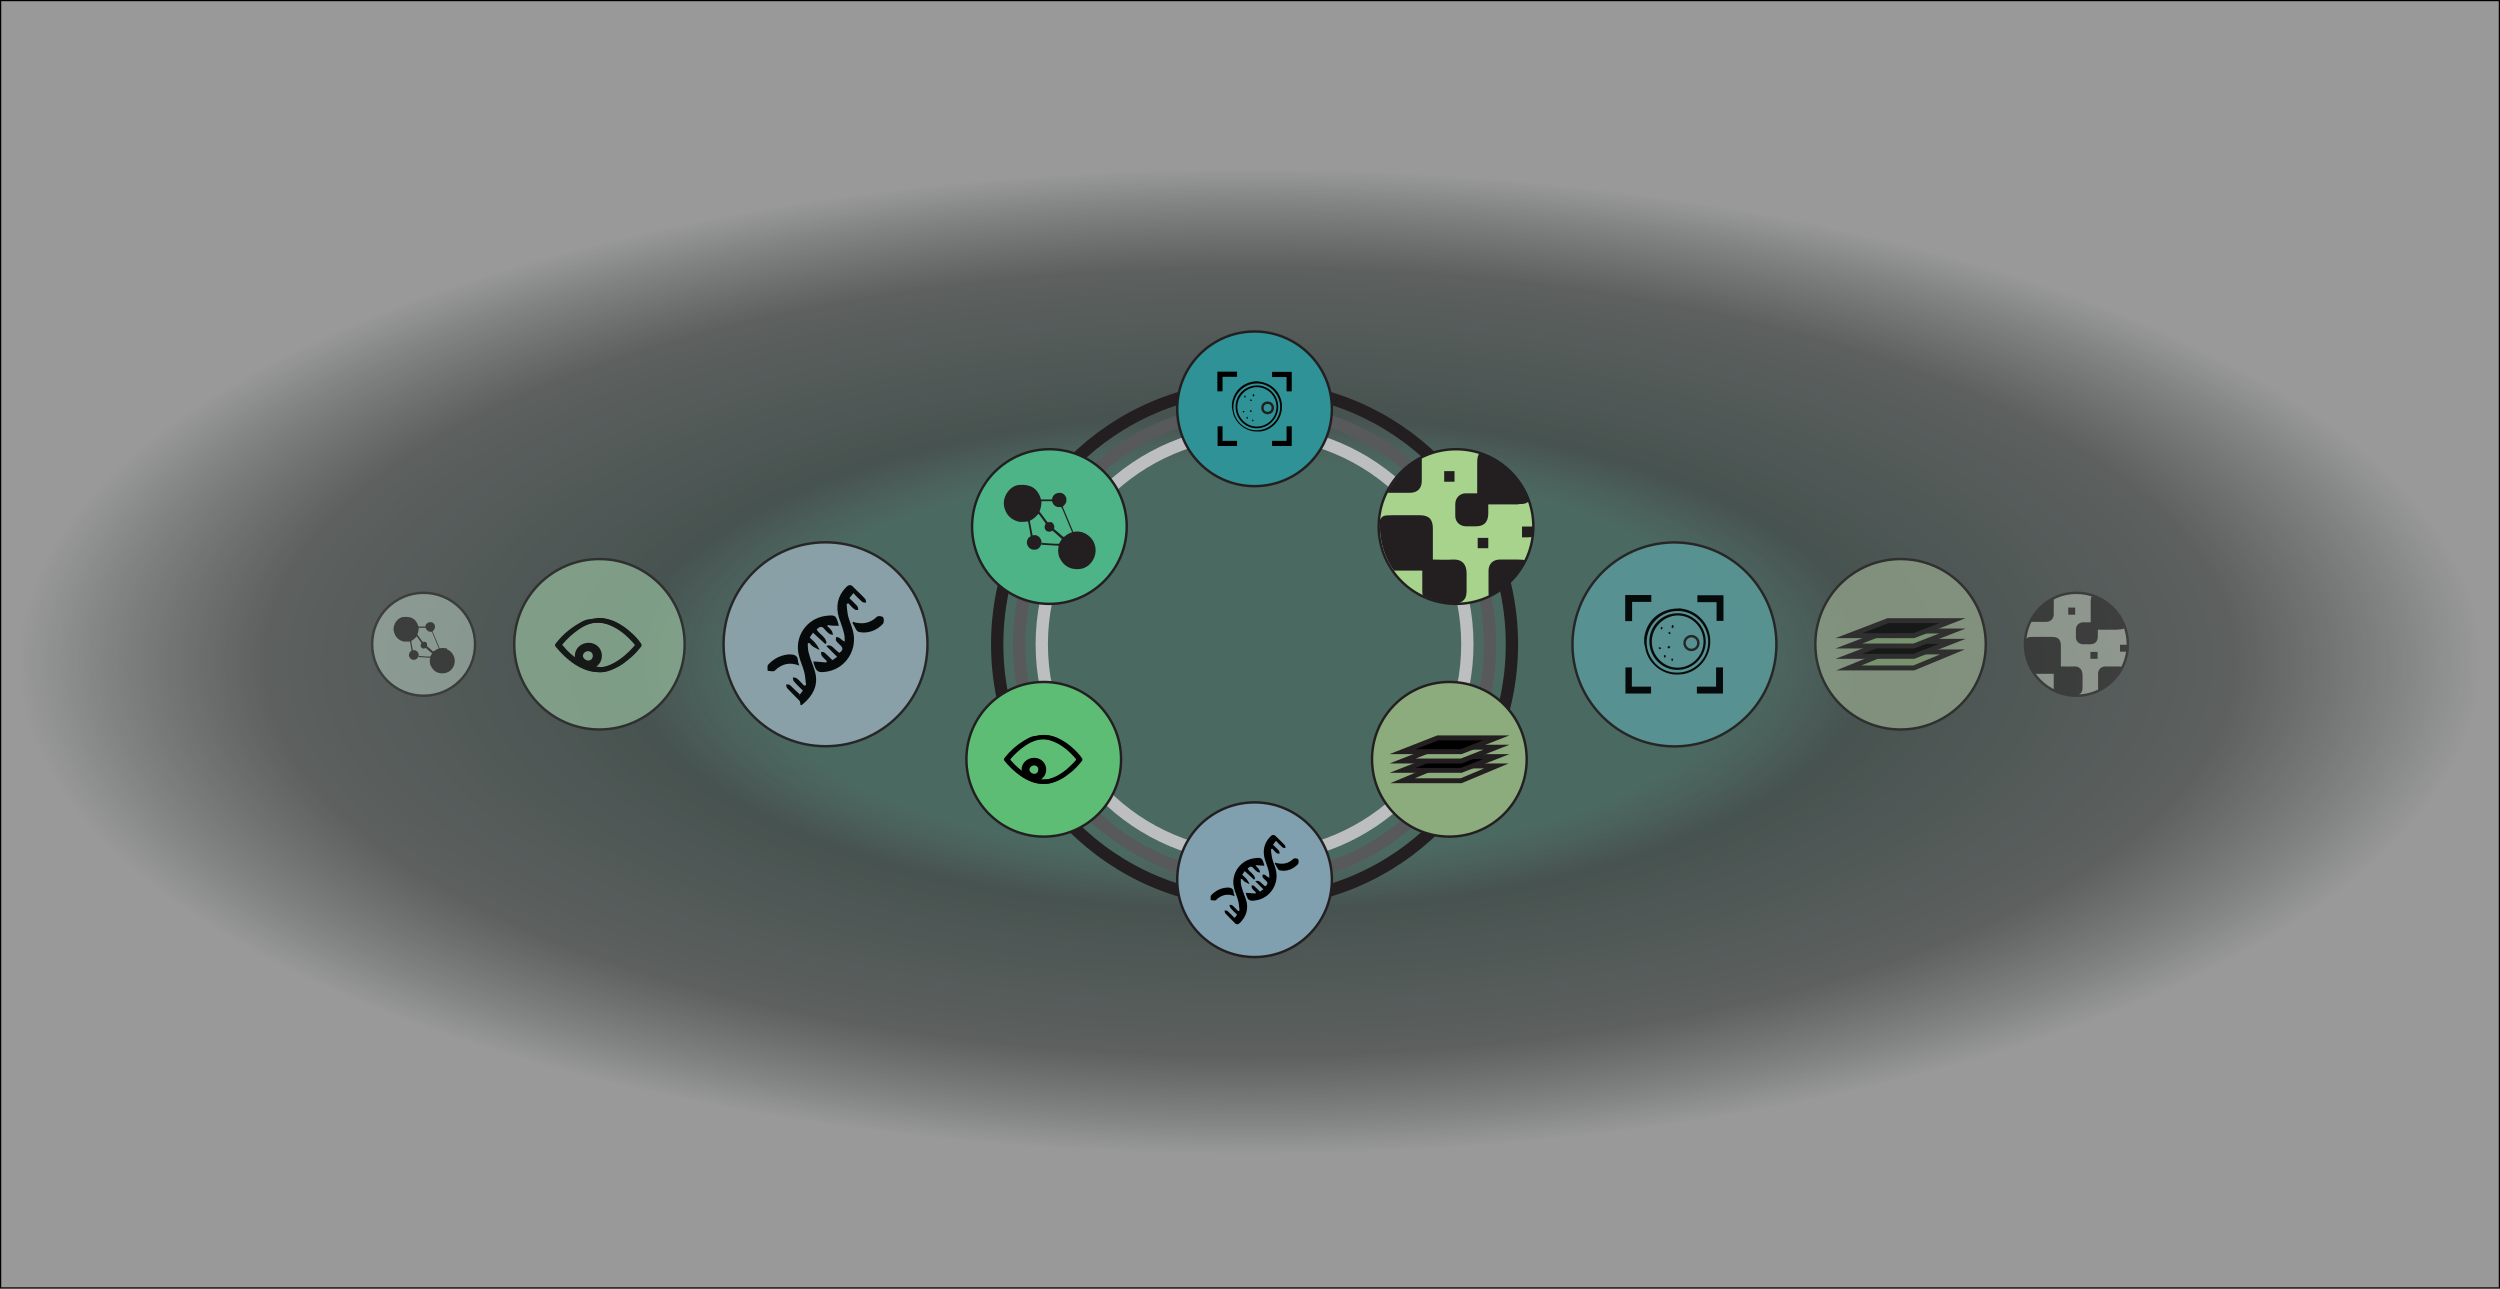 <?xml version="1.0" encoding="UTF-8"?>
<svg id="Layer_2" data-name="Layer 2" xmlns="http://www.w3.org/2000/svg" xmlns:xlink="http://www.w3.org/1999/xlink" version="1.1" viewBox="0 0 1015.1 523.2">
  <rect x="0" y="0" width="1015.1" height="523.2" fill="#333333" stroke="none"/>
  <defs>
    <style>
      .cls-1 {
        fill: url(#radial-gradient);
        stroke: #000;
      }

      .cls-1, .cls-2, .cls-3, .cls-4, .cls-5, .cls-6, .cls-7, .cls-8, .cls-9, .cls-10, .cls-11, .cls-12, .cls-13, .cls-14, .cls-15, .cls-16, .cls-17 {
        stroke-miterlimit: 10;
      }

      .cls-2 {
        fill: #99aa8f;
      }

      .cls-2, .cls-3, .cls-4, .cls-5, .cls-6, .cls-7, .cls-8, .cls-9, .cls-18, .cls-19, .cls-11, .cls-12, .cls-13, .cls-14, .cls-15, .cls-16 {
        stroke: #231f20;
      }

      .cls-3 {
        fill: #2f9297;
      }

      .cls-4, .cls-7, .cls-10, .cls-17 {
        fill: none;
      }

      .cls-4, .cls-10, .cls-17 {
        stroke-width: 5px;
      }

      .cls-5 {
        fill: #5dbd75;
      }

      .cls-6 {
        fill: #80a0b0;
      }

      .cls-8 {
        fill: #c7d1c1;
      }

      .cls-9 {
        fill: #a7d38c;
      }

      .cls-18 {
        fill: #95bc9d;
        stroke-miterlimit: 10;
        stroke-width: 1px;
      }

      .cls-19 {
        fill: #599696;
        stroke-miterlimit: 10;
        stroke-width: 1px;
      }

      .cls-20, .cls-14 {
        fill: #000;
      }

      .cls-20, .cls-21 {
        stroke-width: 0px;
      }

      .cls-10 {
        stroke: #bcbec0;
      }

      .cls-11 {
        fill: #90a6af;
      }

      .cls-12 {
        fill: #4db488;
      }

      .cls-22 {
        opacity: .5;
      }

      .cls-23 {
        opacity: .9;
      }

      .cls-24 {
        opacity: .7;
      }

      .cls-13, .cls-15 {
        fill: #8dac7d;
      }

      .cls-14, .cls-15 {
        stroke-width: 2px;
      }

      .cls-16 {
        fill: #bfd8cc;
      }

      .cls-17 {
        stroke: #58595b;
      }

      .cls-21 {
        fill: #231f20;
      }
    </style>
    <radialGradient id="radial-gradient" cx="507.5" cy="261.6" fx="507.5" fy="261.6" r="500.9" gradientTransform="translate(0 164) scale(1 .4)" gradientUnits="userSpaceOnUse">
      <stop offset=".4" stop-color="#62a090" stop-opacity=".5"/>
      <stop offset=".5" stop-color="rgba(131, 179, 167, .5)" stop-opacity=".5"/>
      <stop offset=".8" stop-color="rgba(220, 234, 230, .5)" stop-opacity=".5"/>
      <stop offset="1" stop-color="#fff" stop-opacity=".5"/>
    </radialGradient>
  </defs>
  <rect class="cls-1" width="1015.1" height="523.2"/>
  <g>
    <g>
      <circle class="cls-4" cx="509.4" cy="261.6" r="104.5"/>
      <circle class="cls-10" cx="509.4" cy="261.6" r="86.4"/>
      <circle class="cls-17" cx="509.4" cy="261.6" r="95.6"/>
      <g>
        <circle class="cls-5" cx="423.8" cy="308.3" r="31.4"/>
        <path class="cls-20" d="M423.4,298.4c2,0,3.9.5,5.7,1.3,2.4,1.1,4.5,2.6,6.4,4.4,1.2,1.1,2.3,2.3,3.3,3.7.3.5.3.8,0,1.2-1,1.3-2.2,2.6-3.4,3.7-1.1.9-2.1,1.8-3.3,2.6-1.6,1.1-3.3,1.9-5.1,2.5-1.6.5-3.2.6-4.9.4-1.4-.1-2.8-.5-4.1-1.1-1.9-.8-3.6-1.9-5.3-3.3-1.7-1.4-3.3-3-4.7-4.7-.5-.6-.5-.9,0-1.5,2.2-2.8,4.8-5.1,7.8-6.9,3-1.8,3.1-1.6,4.8-1.9.9-.2,1.8-.3,2.8-.4h0ZM423.3,316.5h.8c1.8,0,3.5-.7,5.1-1.5,3-1.6,5.5-3.9,7.7-6.4v-.4c-.2-.2-.5-.5-.7-.8-1.7-1.9-3.6-3.6-5.7-4.9-1.7-1-3.4-1.8-5.4-2.2-1.4-.2-2.7-.2-4,.1-1.9.4-3.7,1.3-5.3,2.4-2.2,1.5-4.2,3.3-6,5.4v.4c.5.5.9,1,1.4,1.5,2,2.1,4.2,3.8,6.8,5.1,1.7.8,3.5,1.3,5.4,1.4h0Z"/>
        <g>
          <path class="cls-20" d="M423.9,298.4c2,0,3.9.5,5.7,1.3,2.4,1.1,4.5,2.6,6.4,4.4,1.2,1.1,2.3,2.3,3.3,3.7.3.5.3.8,0,1.2-1,1.3-2.2,2.6-3.4,3.7-1.1.9-2.1,1.8-3.3,2.6-1.6,1.1-3.3,1.9-5.1,2.5-1.6.5-3.2.6-4.9.4-1.4-.1-2.8-.5-4.1-1.1-1.9-.8-3.6-1.9-5.3-3.3-1.7-1.4-3.3-3-4.7-4.7-.5-.6-.5-.9,0-1.5,2.2-2.8,4.8-5.1,7.8-6.9,3-1.8,3.1-1.6,4.8-1.9.9-.2,1.8-.3,2.8-.4h0ZM423.8,316.5h.8c1.8,0,3.5-.7,5.1-1.5,3-1.6,5.5-3.9,7.7-6.4v-.4c-.2-.2-.5-.5-.7-.8-1.7-1.9-3.6-3.6-5.7-4.9-1.7-1-3.4-1.8-5.4-2.2-1.3-.2-2.7-.2-4,.1-1.9.4-3.7,1.3-5.3,2.4-2.2,1.5-4.2,3.3-6,5.4v.4c.5.5.9,1,1.4,1.5,2,2.1,4.2,3.8,6.8,5.1,1.7.8,3.5,1.3,5.4,1.4h0Z"/>
          <path class="cls-20" d="M419.9,317.3c-2.8,0-5.2-2.2-5.1-4.8,0-2.7,2.3-4.8,5.1-4.8s4.9,2.1,4.9,4.8-2.2,4.8-4.9,4.8h0ZM421.6,312.5c0-1-.7-1.7-1.7-1.7s-1.9.8-1.9,1.7,1,1.7,2,1.7,1.6-.8,1.6-1.7Z"/>
        </g>
      </g>
      <g>
        <circle class="cls-3" cx="509.4" cy="166" r="31.4"/>
        <g>
          <path class="cls-20" d="M494.4,173.1h2v5.9h5.9v2.1h-7.9v-8Z"/>
          <path class="cls-20" d="M524.5,173.1v8h-8v-2.1h5.9v-5.9h2.1Z"/>
          <path class="cls-20" d="M496.4,158.9h-2.1v-8h8v2.1h-5.9v5.9h0Z"/>
          <path class="cls-20" d="M522.4,158.9v-5.8h-5.9v-2.1h8v7.9h-2.1Z"/>
          <g>
            <path class="cls-20" d="M510.8,154.9c.8,0,1.5.2,2.3.4,4.7,1.3,7.8,5.7,7.4,10.6-.4,4.8-4,8.7-8.7,9.3h-2.2c-4.1-.3-7.8-3.3-8.9-7.3-.2-.8-.3-1.6-.5-2.4v-1.4c.4-4.3,3.3-7.8,7.5-8.9.7-.2,1.4-.3,2.2-.4h.9ZM510.3,174.7c5.2,0,9.5-4.3,9.5-9.5s-4.3-9.6-9.5-9.5c-5.2,0-9.4,4.3-9.5,9.5,0,5.3,4.3,9.6,9.5,9.5Z"/>
            <path class="cls-20" d="M501.7,165.1c0-4.8,3.9-8.6,8.7-8.6s8.6,4,8.6,8.7-3.9,8.7-8.7,8.7-8.6-4-8.6-8.7h0ZM510.3,173.2c4.4,0,8-3.6,8-8s-3.6-8-7.9-8-8,3.6-8,8,3.6,8,7.9,8h0Z"/>
            <path class="cls-20" d="M508.4,162.5c-.2.2-.3.3-.5.4,0,0-.3-.3-.3-.4s.2-.3.3-.4c0,0,.2.2.4.4h.1Z"/>
            <path class="cls-20" d="M509,160c.2.3.4.4.3.5,0,.2-.2.3-.4.5,0,0-.3-.3-.3-.4s0-.3.3-.6h.1Z"/>
            <path class="cls-20" d="M505.5,161.5c-.2-.3-.3-.4-.3-.5,0-.2.2-.3.3-.4,0,0,.3.2.3.4s-.2.3-.3.6h0Z"/>
            <path class="cls-20" d="M508.3,166.9c-.2.2-.3.4-.5.4,0,0-.3-.2-.3-.3,0-.2.2-.3.3-.5,0,0,.2.2.5.3h0Z"/>
            <path class="cls-20" d="M506.4,170.2c-.2-.3-.3-.5-.3-.6,0-.2.2-.3.3-.4,0,0,.3.2.3.4s-.2.3-.3.6Z"/>
            <path class="cls-20" d="M508.7,171.2c-.2-.3-.3-.4-.3-.5,0-.2.2-.3.3-.4,0,0,.3.3.3.4s-.2.3-.3.5h0Z"/>
            <path class="cls-20" d="M505.4,167.1c-.2.2-.3.3-.5.4,0,0-.3-.2-.3-.3,0-.2.2-.3.3-.4,0,0,.2.2.5.4h0Z"/>
            <circle class="cls-7" cx="514.7" cy="165.6" r="2.1"/>
          </g>
        </g>
      </g>
      <g>
        <circle class="cls-12" cx="426.1" cy="213.8" r="31.4"/>
        <g>
          <path class="cls-21" d="M439.8,216.2c-.3,0-.6-.2-.9-.2-1-.3-2.1-.2-3.1,0-1.4-3.4-2.8-6.8-4.3-10.3.7-.5,1.2-1.2,1.5-2.1v-1.2c-.3-1.3-1.3-2.2-2.5-2.3-1.6,0-2.7.6-3.2,2,0,.2,0,.4-.2.6v.7c.4,1.3,1.1,2.3,2.6,2.5h1.2c0,.2.2.3.3.4,1.4,3.3,2.7,6.5,4.1,9.8-1.1.4-2.1.9-3,1.7-.3.3-.5.2-.8,0-1.1-1-2.3-2-3.5-3h0c0-.5.2-.9,0-1.4-.2-.8-.9-1.5-1.4-1.4s-.9,0-1.3,0c-1.1-1.4-2.1-2.9-3.2-4.3.5-1.4.8-2.8.8-4.2h4.2v-.7h-4.4c-1.4-4.8-4.5-6.2-8.8-5.9-3.8.2-7,4.8-6.2,8.7.7,3.4,2.8,5.5,6.2,6.3h.8c1,0,1.9,0,2.9-.2.2,0,.5-.2.7-.3,1.4-.7,2.4-1.7,3.4-2.8,1,1.3,2,2.7,2.9,4-.3.6-.6,1.2-.4,1.9.4,1.3,1.7,1.8,3.2,1,1.1,1,2.3,2,3.4,3,.4.3.4.5,0,.9-.3.4-.5.9-.8,1.4-2.4,0-4.8-.2-7.1-.4v.8l7,.4c-.4,1.3-.3,2.7,0,4,0,.3.2.5.3.8,1.3,2.8,3.5,4.5,6.6,4.7,3.2.2,5.7-1.2,7.2-4.1,2-3.8.5-8.9-4.1-10.7h-.2.1,0Z"/>
          <path class="cls-21" d="M419.5,217.4h-.2c-.1,0,0-.3-.1-.4-.4-1.9-.7-3.9-1.1-5.8-.2,0-.5.2-.7.3.4,2.1.8,4.2,1.1,6.2-.2.2-.4.3-.6.4-.9.8-1.2,2.2-.7,3.3.5,1.2,1.6,1.9,2.9,1.8,1.5,0,2.2-1,2.8-2.3v-.8c-.1-1.7-1.6-3.1-3.3-2.8h0Z"/>
        </g>
      </g>
      <g>
        <circle class="cls-13" cx="588.5" cy="308.3" r="31.4"/>
        <g>
          <polygon class="cls-15" points="593.3 317 569.5 317 583.8 311 607.6 311 593.3 317"/>
          <polygon class="cls-14" points="593.3 312.8 569.5 312.8 583.8 307.2 607.6 307.2 593.3 312.8"/>
          <polygon class="cls-15" points="593.3 309 569.5 309 583.8 303.4 607.6 303.4 593.3 309"/>
          <polygon class="cls-14" points="593.3 305.2 569.5 305.2 583.8 299.6 607.6 299.6 593.3 305.2"/>
        </g>
      </g>
      <g>
        <circle class="cls-6" cx="509.4" cy="357.2" r="31.4"/>
        <g>
          <path class="cls-20" d="M501.1,373c.5-.6.8-1.1,1.2-1.6-.9-.9-1.9-1.8-2.7-2.8-.3-.3-.3-.8-.4-1.2.4,0,1,0,1.3.3.8.7,1.5,1.5,2.2,2.2.2,0,.4-.1.6-.2-.2-1.4-.2-2.8-.6-4.1-.4-1.6-1.2-3.2-1.6-4.9-1.5-5.7,2.3-11.4,8.1-12.2,3.1-.4,3.3-.3,4.2,3-1.1,0-2.2-.1-3.3-.2,0,.1-.2.2-.2.3.5.5,1,.9,1.3,1.4.3.4.3.9.5,1.3-.4-.1-1-.1-1.3-.4-.5-.3-.9-.8-1.3-1.2-.8-1.1-1.6-1-2.5,0,.8,1.5,2.8,2.2,3,4.1l-.4.4c-1.2-1.1-2.4-2.2-3.8-3.5-.3.5-.7.9-1,1.5.6.6,1.3,1.1,1.8,1.8.5.6.8,1.3,1.2,2-.7-.3-1.4-.6-2-1-.4-.3-.8-.7-1.1-1.1-.2,0-.3,0-.5.1,0,1.1,0,2.2.4,3.3.4,1.6,1.1,3.2,1.7,4.9,1.2,3.7.2,6.8-2.4,9.5-.7.7-1.5.9-2.2,0-1.3-1.3-2.6-2.6-3.8-3.9-.2-.2-.2-.7-.3-1.1.4,0,1,0,1.2.2,1,.9,1.9,1.9,3,2.9h0l-.3.2h0Z"/>
          <path class="cls-20" d="M511.4,362.2c.6-.4.9-.7,1.6-1.1l-3.3-3.3c.8-.3,1.5-.2,2.2.5.6.6,1.2,1.1,1.8,1.6,1.2-.8,1.2-1.6.2-2.4-.4-.4-.9-.8-1.2-1.3-.2-.3,0-.7,0-1.1.3,0,.7,0,1,.2.5.3.8.8,1.7,1.1,0-.9,0-1.9-.3-2.8-.4-1.6-1-3-1.5-4.6-1-3.4-.4-6.6,2.1-9.2.8-.9,1.6-1.1,2.5-.1,1.2,1.2,2.4,2.3,3.5,3.5.2.2.2.7.3,1.1-.4,0-.9,0-1.2-.2-.9-.8-1.8-1.7-2.7-2.7-.4.6-.8,1-1.2,1.6.8.8,1.7,1.6,2.4,2.4.2.3.2.8.3,1.2-.4,0-.9,0-1.2-.2-.7-.5-1.2-1.2-1.8-1.8-.2,0-.3.1-.5.2,0,1.2.2,2.4.4,3.5.4,1.6,1.1,3.1,1.5,4.7,1.5,5.6-2,11.4-7.6,12.5-3.2.6-3.8.2-4.6-3,1.3.1,2.7.2,4,.3,0-.1,0-.3.2-.4-.6-.6-1.2-1.1-1.6-1.7-.2-.3-.2-.8-.2-1.2.4,0,.8,0,1.1.3.8.7,1.5,1.5,2.4,2.3h-.3Z"/>
          <path class="cls-20" d="M501.4,363.9c-3-1.2-5.5-.6-7.7,1.6-.4.3-1.4,0-2.1,0,0-.7-.2-1.6.2-2,1.7-1.8,3.8-2.9,6.3-3.1,1.5-.1,2.7.2,2.8,1.9,0,.5.2.9.4,1.5h.1Z"/>
          <path class="cls-20" d="M517.8,350.3c2.8.8,5.2.5,7.4-1.6.3-.3,1.6-.2,1.9.2s.2,1.5,0,1.9c-2,2.1-4.6,3.2-7.5,2.6-.8-.2-1.3-1.8-2-2.8,0-.1.2-.2.3-.4h-.1Z"/>
        </g>
      </g>
      <g>
        <circle class="cls-9" cx="591.2" cy="213.8" r="31.4"/>
        <g>
          <path class="cls-21" d="M618,218.2c1.5,0,3,0,4.4-.2v-4.2h-4.4v4.4Z"/>
          <path class="cls-21" d="M600,222.6h4.3v-4.2h-4.3v4.2Z"/>
          <path class="cls-21" d="M590.6,191.3h-4.2v4.3h4.2v-4.3Z"/>
          <path class="cls-21" d="M619.7,227.6c-.8-.3-1.8-.4-3.2-.4h-7.5c-2.8,0-4.6,1.8-4.6,4.6v7.7c0,2.6,0,2,.3,2.7,6.5-3,11.9-8.2,15.1-14.6h0Z"/>
          <path class="cls-21" d="M589.7,227.2c-2.6.2-5.2,0-7.9,0v-12.6c0-3.8-1.6-5.4-5.4-5.4h-11.2c-3.8,0-3.9.4-4.9,1.9v2.6c0,6.7,2.1,12.9,5.7,18h11.5v7.7c0,1,0,1.7.2,2.4,4.2,2.1,9,3.3,14.1,3.3h.2c2.9-1.3,3.5-2.3,3.5-5.7v-6.6c0-3.7-1.9-5.8-5.6-5.6h-.2Z"/>
          <path class="cls-21" d="M563.2,200.1h9.3c3,0,4.8-1.8,4.8-4.8v-7.5c0-2.5,0-1.5,0-2.1-6,3.1-10.9,8.2-13.9,14.3h-.2Z"/>
          <path class="cls-21" d="M616.5,204.7c2.5,0,3.7-.3,4.6-1.6-3.3-9.2-10.8-16.4-20.1-19.4-.9.9-1.2,2.1-1.2,4.2v12.4h-4.6c-2.5,0-4.3,1.9-4.3,4.4v4.8c0,2.4,1.8,4.1,4.2,4.2h4.2c3.3,0,4.9-1.7,5-5v-3.9h12.3-.1Z"/>
        </g>
      </g>
    </g>
    <g class="cls-23">
      <circle class="cls-19" cx="679.9" cy="261.6" r="41.4" transform="translate(304.2 885.8) rotate(-80)"/>
      <g>
        <path class="cls-20" d="M660,271h2.6v7.8h7.8v2.8h-10.4v-10.6h0Z"/>
        <path class="cls-20" d="M699.6,271v10.6h-10.6v-2.8h7.8v-7.8h2.8Z"/>
        <path class="cls-20" d="M662.7,252.2h-2.8v-10.6h10.6v2.8h-7.8v7.8h0Z"/>
        <path class="cls-20" d="M697,252.2v-7.7h-7.8v-2.8h10.6v10.4h-2.8Z"/>
        <g>
          <path class="cls-20" d="M681.6,247c1.1,0,2,.3,3,.5,6.2,1.7,10.3,7.5,9.8,14-.5,6.3-5.3,11.5-11.5,12.3-.4,0-.9,0-1.3.1h-1.6c-5.4-.4-10.3-4.4-11.7-9.6-.3-1.1-.4-2.1-.7-3.2v-1.8c.5-5.7,4.4-10.3,9.9-11.7.9-.3,1.8-.4,2.9-.5h1.2,0ZM681.1,273.1c6.9,0,12.5-5.7,12.5-12.5s-5.7-12.7-12.5-12.5c-6.9,0-12.4,5.7-12.5,12.5,0,7,5.7,12.7,12.5,12.5Z"/>
          <path class="cls-20" d="M669.7,260.4c0-6.3,5.1-11.4,11.5-11.4s11.4,5.3,11.4,11.5-5.1,11.5-11.5,11.5-11.4-5.3-11.4-11.5h0ZM681.1,271.1c5.8,0,10.6-4.8,10.6-10.6s-4.8-10.6-10.4-10.6-10.6,4.8-10.6,10.6,4.8,10.6,10.4,10.6h0Z"/>
          <path class="cls-20" d="M678.5,257c-.3.3-.4.4-.7.5,0,0-.4-.4-.4-.5s.3-.4.4-.5c0,0,.3.3.5.5h.2Z"/>
          <path class="cls-20" d="M679.2,253.7c.3.4.5.5.4.7,0,.3-.3.4-.5.7,0,0-.4-.4-.4-.5s0-.4.4-.8h0Z"/>
          <path class="cls-20" d="M674.7,255.7c-.3-.4-.4-.5-.4-.7,0-.3.3-.4.4-.5,0,0,.4.3.4.5s-.3.4-.4.8h0Z"/>
          <path class="cls-20" d="M678.2,262.8c-.3.3-.4.5-.7.5,0,0-.4-.3-.4-.4,0-.3.3-.4.4-.7,0,0,.3.3.7.4h0v.2Z"/>
          <path class="cls-20" d="M676,267.2c-.3-.4-.4-.7-.4-.8,0-.3.3-.4.4-.5,0,0,.4.3.4.5s-.3.4-.4.8Z"/>
          <path class="cls-20" d="M679,268.5c-.3-.4-.4-.5-.4-.7,0-.3.3-.4.4-.5,0,.1.4.4.4.5s-.3.4-.4.7h0Z"/>
          <path class="cls-20" d="M674.6,263.1c-.3.3-.4.4-.7.5,0,0-.4-.3-.4-.4,0-.3.3-.4.4-.5,0,0,.3.3.7.5h0Z"/>
          <circle class="cls-7" cx="686.8" cy="261.1" r="2.8"/>
        </g>
      </g>
    </g>
    <g class="cls-22">
      <circle class="cls-8" cx="843.1" cy="261.6" r="20.9"/>
      <g>
        <path class="cls-21" d="M860.8,264.6h2.9v-2.8h-2.9v2.9h0Z"/>
        <path class="cls-21" d="M848.8,267.5h2.9v-2.8h-2.9v2.8Z"/>
        <path class="cls-21" d="M842.6,246.7h-2.8v2.9h2.8v-2.9Z"/>
        <path class="cls-21" d="M862.1,270.9c-.5-.2-1.2-.3-2.1-.3h-5c-1.9,0-3.1,1.2-3.1,3.1v5.1c0,1.7,0,1.3.2,1.8,4.3-2,7.9-5.5,10.1-9.7h-.1Z"/>
        <path class="cls-21" d="M842.1,270.6c-1.7.1-3.5,0-5.3,0v-8.4c0-2.5-1.1-3.6-3.6-3.6h-7.5c-2.5,0-2.6.3-3.3,1.3v1.7c0,4.5,1.4,8.6,3.8,12h7.7v6.7c2.8,1.4,6,2.2,9.4,2.2h0c1.9-.9,2.3-1.5,2.3-3.8v-4.4c0-2.5-1.3-3.9-3.7-3.7h.2,0Z"/>
        <path class="cls-21" d="M824.5,252.5h6.2c2,0,3.2-1.2,3.2-3.2v-5c0-1.7,0-1,0-1.4-4,2.1-7.3,5.5-9.3,9.5h-.1Z"/>
        <path class="cls-21" d="M860,255.6c1.7,0,2.5-.2,3.1-1.1-2.2-6.1-7.2-10.9-13.4-12.9-.6.6-.8,1.4-.8,2.8v8.3h-3.1c-1.7,0-2.9,1.3-2.9,2.9v3.2c0,1.6,1.2,2.7,2.8,2.8h2.8c2.2,0,3.3-1.1,3.3-3.3v-2.6h8.2Z"/>
      </g>
    </g>
    <g class="cls-24">
      <circle class="cls-2" cx="771.7" cy="261.6" r="34.6"/>
      <g>
        <polygon class="cls-15" points="777.1 271.2 750.7 271.2 766.6 264.7 792.8 264.7 777.1 271.2"/>
        <polygon class="cls-14" points="777.1 266.5 750.7 266.5 766.6 260.4 792.8 260.4 777.1 266.5"/>
        <polygon class="cls-15" points="777.1 262.3 750.7 262.3 766.6 256.2 792.8 256.2 777.1 262.3"/>
        <polygon class="cls-14" points="777.1 258.1 750.7 258.1 766.6 252 792.8 252 777.1 258.1"/>
      </g>
    </g>
    <g class="cls-23">
      <circle class="cls-11" cx="335.2" cy="261.6" r="41.4"/>
      <g>
        <path class="cls-20" d="M324.4,282.5c.7-.8,1.1-1.5,1.6-2.1-1.2-1.2-2.5-2.4-3.6-3.7-.4-.4-.4-1.1-.5-1.6.5,0,1.3,0,1.7.4,1.1.9,2,2,2.9,2.9.3,0,.5-.1.8-.3-.3-1.8-.3-3.7-.8-5.4-.5-2.1-1.6-4.2-2.1-6.5-2-7.5,3-15,10.7-16.1,4.1-.5,4.4-.4,5.5,4-1.5,0-2.9,0-4.4-.3,0,0-.3.3-.3.4.7.7,1.3,1.2,1.7,1.8.4.5.4,1.2.7,1.7-.5,0-1.3,0-1.7-.5-.7-.4-1.2-1.1-1.7-1.6-1.1-1.5-2.1-1.3-3.3,0,1.1,2,3.7,2.9,4,5.4l-.5.5c-1.6-1.5-3.2-2.9-5-4.6-.4.7-.9,1.2-1.3,2,.8.8,1.7,1.5,2.4,2.4.7.8,1.1,1.7,1.6,2.6-.9-.4-1.8-.8-2.6-1.3-.5-.4-1.1-.9-1.5-1.5h-.7c0,1.5,0,2.9.5,4.4.5,2.1,1.5,4.2,2.2,6.5,1.6,4.9.3,9-3.2,12.5s-2,1.2-2.9,0c-1.7-1.7-3.4-3.4-5-5.1-.3-.3-.3-.9-.4-1.5.5,0,1.3,0,1.6.3,1.3,1.2,2.5,2.5,4,3.8h0l-.4.3h0v.2h0Z"/>
        <path class="cls-20" d="M337.8,268.2c.8-.5,1.2-.9,2.1-1.5l-4.4-4.4c1.1-.5,2-.2,2.9.7s1.6,1.5,2.4,2.1c1.6-1.1,1.6-2.1.3-3.2-.5-.5-1.2-1.1-1.6-1.7-.3-.4,0-.9,0-1.5.4,0,.9,0,1.3.3.7.4,1.1,1.1,2.2,1.5,0-1.2,0-2.5-.4-3.7-.5-2.1-1.3-4-2-6.1-1.3-4.5-.5-8.7,2.8-12.1,1.1-1.2,2.1-1.5,3.3,0,1.6,1.6,3.2,3,4.6,4.6.3.3.3.9.4,1.5-.5,0-1.2,0-1.6-.3-1.2-1.1-2.4-2.2-3.6-3.6-.5.8-1.1,1.3-1.6,2.1,1.1,1.1,2.2,2.1,3.2,3.2.3.4.3,1.1.4,1.6-.5,0-1.2,0-1.6-.3-.9-.7-1.6-1.6-2.4-2.4-.3,0-.4,0-.7.3,0,1.6.3,3.2.5,4.6.5,2.1,1.5,4.1,2,6.2,2,7.4-2.6,15-10,16.5-4.2.8-5,.3-6.1-4,1.7,0,3.6.3,5.3.4,0,0,0-.4.3-.5-.8-.8-1.6-1.5-2.1-2.2-.3-.4-.3-1.1-.3-1.6.5,0,1.1,0,1.5.4,1.1.9,2,2,3.2,3h-.4v.2h.1Z"/>
        <path class="cls-20" d="M324.7,270.3c-4-1.6-7.3-.8-10.2,2.1-.5.4-1.8,0-2.8,0,0-.9-.3-2.1.3-2.6,2.2-2.4,5-3.8,8.3-4.1,2,0,3.6.3,3.7,2.5,0,.7.3,1.2.5,2h.2Z"/>
        <path class="cls-20" d="M346.3,252.5c3.7,1.1,6.9.7,9.8-2.1.4-.4,2.1-.3,2.5.3s.3,2,0,2.5c-2.6,2.8-6.1,4.2-9.9,3.4-1.1-.3-1.7-2.4-2.6-3.7,0,0,.3-.3.4-.5h-.2,0Z"/>
      </g>
    </g>
    <g class="cls-24">
      <circle class="cls-18" cx="243.4" cy="261.6" r="34.6"/>
      <path class="cls-20" d="M242.7,250.9c2.2,0,4.3.6,6.3,1.4,2.6,1.2,5,2.9,7.1,4.9,1.3,1.2,2.5,2.5,3.6,4.1.3.6.3.9,0,1.3-1.1,1.4-2.4,2.9-3.8,4.1-1.2,1-2.3,2-3.6,2.9-1.8,1.2-3.6,2.1-5.6,2.8-1.8.6-3.5.7-5.4.4-1.5-.1-3.1-.6-4.5-1.2-2.1-.9-4-2.1-5.8-3.6-1.9-1.5-3.6-3.3-5.2-5.2-.6-.7-.6-1,0-1.7,2.4-3.1,5.3-5.6,8.6-7.6s3.4-1.8,5.3-2.1c1-.2,2-.3,3.1-.4h-.1ZM242.7,270.9h.9c2,0,3.9-.8,5.6-1.7,3.3-1.8,6.1-4.3,8.5-7.1v-.4c-.2-.2-.6-.6-.8-.9-1.9-2.1-4-4-6.3-5.4-1.9-1.1-3.8-2-6-2.4-1.5-.2-3-.2-4.4,0-2.1.4-4.1,1.4-5.8,2.6-2.4,1.7-4.6,3.6-6.6,6v.4c.6.6,1,1.1,1.5,1.7,2.2,2.3,4.6,4.2,7.5,5.6,1.9.9,3.9,1.4,6,1.5h-.1Z"/>
      <g>
        <path class="cls-20" d="M243.3,250.9c2.2,0,4.3.6,6.3,1.4,2.6,1.2,5,2.9,7.1,4.9,1.3,1.2,2.5,2.5,3.6,4.1.3.6.3.9,0,1.3-1.1,1.4-2.4,2.9-3.8,4.1-1.2,1-2.3,2-3.6,2.9-1.8,1.2-3.6,2.1-5.6,2.8-1.8.6-3.5.7-5.4.4-1.5-.1-3.1-.6-4.5-1.2-2.1-.9-4-2.1-5.8-3.6-1.9-1.5-3.6-3.3-5.2-5.2-.6-.7-.6-1,0-1.7,2.4-3.1,5.3-5.6,8.6-7.6s3.4-1.8,5.3-2.1c1-.2,2-.3,3.1-.4h-.1ZM243.3,270.9h.9c2,0,3.9-.8,5.6-1.7,3.3-1.8,6.1-4.3,8.5-7.1v-.4c-.2-.2-.6-.6-.8-.9-1.9-2.1-4-4-6.3-5.4-1.9-1.1-3.8-2-6-2.4-1.4-.2-3-.2-4.4,0-2.1.4-4.1,1.4-5.8,2.6-2.4,1.7-4.6,3.6-6.6,6v.4c.6.6,1,1.1,1.5,1.7,2.2,2.3,4.6,4.2,7.5,5.6,1.9.9,3.9,1.4,6,1.5h0Z"/>
        <path class="cls-20" d="M239,271.6c-3.1,0-5.7-2.4-5.6-5.3,0-3,2.5-5.3,5.6-5.3s5.4,2.3,5.4,5.3-2.4,5.3-5.4,5.3h0ZM240.7,266.3c0-1.1-.8-1.9-1.9-1.9s-2.1.9-2.1,1.9,1.1,1.9,2.2,1.9,1.8-.9,1.8-1.9Z"/>
      </g>
    </g>
    <g class="cls-22">
      <circle class="cls-16" cx="172" cy="261.6" r="20.9"/>
      <g>
        <path class="cls-21" d="M181.2,263.2h-.6c-.7-.2-1.4,0-2.1,0-.9-2.3-1.9-4.5-2.9-6.9.5-.3.8-.8,1-1.4v-.8c-.2-.9-.9-1.5-1.7-1.5s-1.8.4-2.1,1.3v.9c.3.9.7,1.5,1.7,1.7h.8s0,.2.2.3c.9,2.2,1.8,4.3,2.7,6.5-.7.3-1.4.6-2,1.1-.2.2-.3,0-.5,0-.7-.7-1.5-1.3-2.3-2h0v-.9c0-.5-.6-1-.9-.9s-.6,0-.9,0c-.7-.9-1.4-1.9-2.1-2.9.3-.9.5-1.9.5-2.8h2.8v-.5h-2.9c-.9-3.2-3-4.1-5.9-3.9-2.5,0-4.7,3.2-4.1,5.8.5,2.3,1.9,3.7,4.1,4.2h2.4c.1,0,.3,0,.5-.2.9-.5,1.6-1.1,2.3-1.9.7.9,1.3,1.8,1.9,2.7-.2.4-.4.8-.3,1.3.3.9,1.1,1.2,2.1.7.7.7,1.5,1.3,2.3,2,.3.2.3.3,0,.6-.2.3-.3.6-.5.9-1.6,0-3.2-.1-4.7-.3v.5l4.7.3c-.3.9-.2,1.8,0,2.7,0,.2,0,.3.2.5.9,1.9,2.3,3,4.4,3.1,2.1.1,3.8-.8,4.8-2.7,1.3-2.5.3-5.9-2.7-7.1h0v-.2h0v-.2h-.2Z"/>
        <path class="cls-21" d="M167.7,264.1h-.1v-.3c-.3-1.3-.5-2.6-.7-3.9-.1,0-.3,0-.5.2.3,1.4.5,2.8.7,4.1-.1,0-.3.2-.4.3-.6.5-.8,1.5-.5,2.2.3.8,1.1,1.3,1.9,1.2,1,0,1.5-.7,1.9-1.5v-.5c0-1.1-1.1-2.1-2.2-1.9h0Z"/>
      </g>
    </g>
  </g>
</svg>